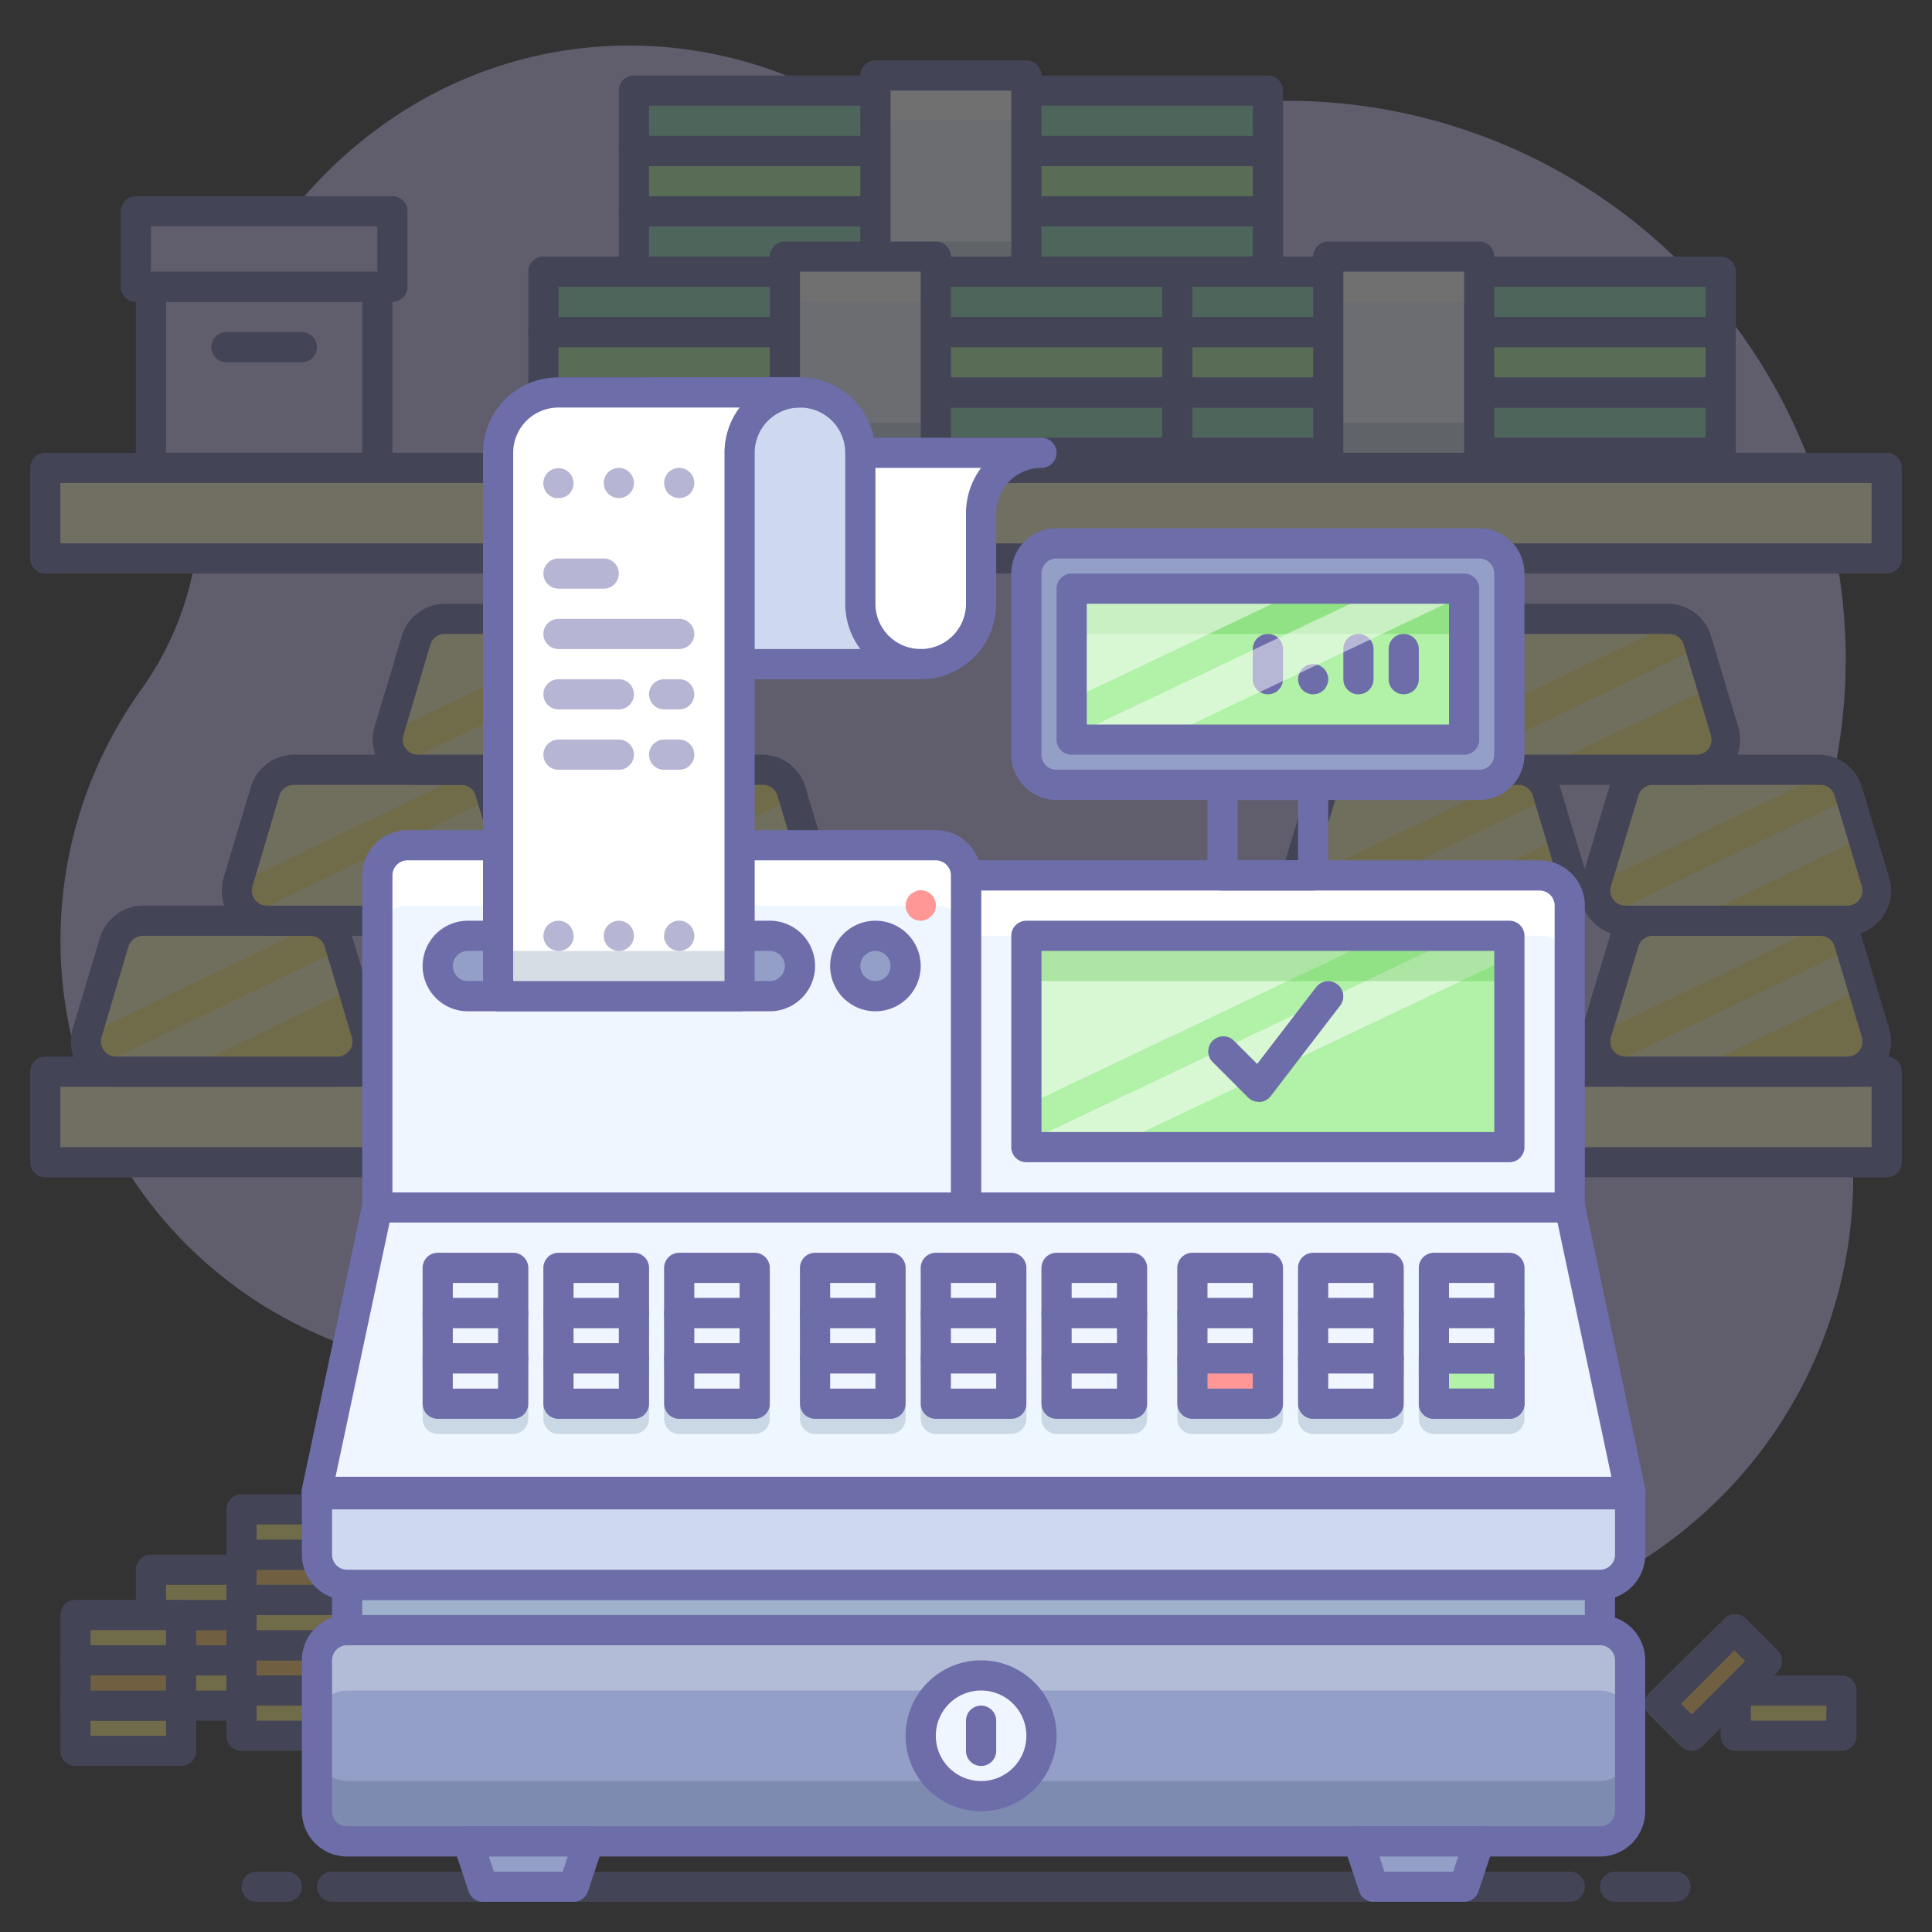 <?xml version="1.0" ?><svg data-name="003" id="_003" viewBox="0 0 128 128" xmlns="http://www.w3.org/2000/svg"><rect x="0" y="0" width="128" height="128" fill="#333333" stroke="none"/><defs><style>.cls-1{opacity:0.3;}.cls-2{fill:#c9c1f5;}.cls-3{fill:#6d6daa;}.cls-4{fill:#fffad1;}.cls-5{fill:#89dbba;}.cls-6{fill:#b1f1a8;}.cls-7{fill:#eef6ff;}.cls-8{fill:#fff;}.cls-9{fill:#7690a8;}.cls-10{fill:#fff27d;}.cls-11{opacity:0.5;}.cls-12{fill:#ffc661;}.cls-13{fill:#939fc6;}.cls-14{fill:#4c5a7f;}.cls-15{fill:#9eb2cc;}.cls-16{fill:#ced8ee;}.cls-17{fill:#ff9797;}.cls-18{fill:#48bc33;}</style></defs><title/><g class="cls-1"><path class="cls-2" d="M112.3,100.77a30,30,0,0,0,8.59-33.26,19.69,19.69,0,0,1-.31-12.74A37,37,0,0,0,73.22,8.7,21,21,0,0,1,55.84,6.82c-13.79-8-33.73-3.81-42,16.68a16.6,16.6,0,0,0-.75,8A20.58,20.58,0,0,1,9.29,45.78,28.49,28.49,0,0,0,21.41,88.55,20.06,20.06,0,0,1,32.79,101,29,29,0,0,0,80.62,113.4,20.08,20.08,0,0,1,93.9,108,29.83,29.83,0,0,0,112.3,100.77Z"/><rect class="cls-2" height="12" width="15" x="9.99" y="19"/><path class="cls-3" d="M25,32H10a1,1,0,0,1-1-1V19a1,1,0,0,1,1-1H25a1,1,0,0,1,1,1V31A1,1,0,0,1,25,32ZM11,30H24V20H11Z"/><rect class="cls-2" height="5" width="17" x="8.99" y="14"/><path class="cls-3" d="M26,20H9a1,1,0,0,1-1-1V14a1,1,0,0,1,1-1H26a1,1,0,0,1,1,1v5A1,1,0,0,1,26,20ZM10,18H25V15H10Z"/><rect class="cls-4" height="6" width="122.01" x="2.99" y="31"/><path class="cls-3" d="M125,38H3a1,1,0,0,1-1-1V31a1,1,0,0,1,1-1H125a1,1,0,0,1,1,1v6A1,1,0,0,1,125,38ZM4,36H124V32H4Z"/><rect class="cls-4" height="6" width="122.01" x="2.99" y="71"/><path class="cls-3" d="M125,78H3a1,1,0,0,1-1-1V71a1,1,0,0,1,1-1H125a1,1,0,0,1,1,1v6A1,1,0,0,1,125,78ZM4,76H124V72H4Z"/><path class="cls-3" d="M20,24H15a1,1,0,0,1,0-2h5a1,1,0,0,1,0,2Z"/><rect class="cls-5" height="3.99" width="41.99" x="41.99" y="14"/><path class="cls-3" d="M84,19H42a1,1,0,0,1-1-1V14a1,1,0,0,1,1-1H84a1,1,0,0,1,1,1v4A1,1,0,0,1,84,19ZM43,17H83V15H43Z"/><rect class="cls-6" height="3.99" width="41.99" x="41.99" y="10"/><path class="cls-3" d="M84,15H42a1,1,0,0,1-1-1V10a1,1,0,0,1,1-1H84a1,1,0,0,1,1,1v4A1,1,0,0,1,84,15ZM43,13H83V11H43Z"/><rect class="cls-5" height="3.99" width="41.99" x="41.99" y="6"/><path class="cls-3" d="M84,11H42a1,1,0,0,1-1-1V6a1,1,0,0,1,1-1H84a1,1,0,0,1,1,1v4A1,1,0,0,1,84,11ZM43,9H83V7H43Z"/><rect class="cls-7" height="14" width="9.99" x="57.99" y="4.5"/><rect class="cls-8" height="3" width="9.99" x="57.99" y="5"/><g class="cls-1"><rect class="cls-9" height="3" width="9.99" x="57.99" y="16"/></g><path class="cls-3" d="M68,20H58a1,1,0,0,1-1-1V5a1,1,0,0,1,1-1H68a1,1,0,0,1,1,1V19A1,1,0,0,1,68,20Zm-9-2h8V6H59Z"/><rect class="cls-5" height="3.99" width="41.99" x="71.99" y="26.01"/><path class="cls-3" d="M114,31H72a1,1,0,0,1-1-1V26a1,1,0,0,1,1-1h42a1,1,0,0,1,1,1v4A1,1,0,0,1,114,31ZM73,29h40V27H73Z"/><rect class="cls-6" height="3.99" width="41.99" x="71.99" y="22"/><path class="cls-3" d="M114,27H72a1,1,0,0,1-1-1V22a1,1,0,0,1,1-1h42a1,1,0,0,1,1,1v4A1,1,0,0,1,114,27ZM73,25h40V23H73Z"/><rect class="cls-5" height="3.99" width="41.99" x="71.99" y="18"/><path class="cls-3" d="M114,23H72a1,1,0,0,1-1-1V18a1,1,0,0,1,1-1h42a1,1,0,0,1,1,1v4A1,1,0,0,1,114,23ZM73,21h40V19H73Z"/><rect class="cls-7" height="14" width="10" x="87.99" y="16.51"/><rect class="cls-8" height="3" width="10" x="87.99" y="17"/><g class="cls-1"><rect class="cls-9" height="3" width="10" x="87.99" y="28.01"/></g><path class="cls-3" d="M98,32H88a1,1,0,0,1-1-1V17a1,1,0,0,1,1-1H98a1,1,0,0,1,1,1V31A1,1,0,0,1,98,32Zm-9-2h8V18H89Z"/><rect class="cls-5" height="3.99" width="41.99" x="35.99" y="26.01"/><path class="cls-3" d="M78,31H36a1,1,0,0,1-1-1V26a1,1,0,0,1,1-1H78a1,1,0,0,1,1,1v4A1,1,0,0,1,78,31ZM37,29H77V27H37Z"/><rect class="cls-6" height="3.99" width="41.99" x="35.99" y="22"/><path class="cls-3" d="M78,27H36a1,1,0,0,1-1-1V22a1,1,0,0,1,1-1H78a1,1,0,0,1,1,1v4A1,1,0,0,1,78,27ZM37,25H77V23H37Z"/><rect class="cls-5" height="3.99" width="41.99" x="35.99" y="18"/><path class="cls-3" d="M78,23H36a1,1,0,0,1-1-1V18a1,1,0,0,1,1-1H78a1,1,0,0,1,1,1v4A1,1,0,0,1,78,23ZM37,21H77V19H37Z"/><rect class="cls-7" height="14" width="10" x="51.98" y="16.51"/><rect class="cls-8" height="3" width="10" x="51.98" y="17"/><g class="cls-1"><rect class="cls-9" height="3" width="10" x="51.98" y="28.01"/></g><path class="cls-3" d="M62,32H52a1,1,0,0,1-1-1V17a1,1,0,0,1,1-1H62a1,1,0,0,1,1,1V31A1,1,0,0,1,62,32Zm-9-2h8V18H53Z"/><path class="cls-10" d="M5.77,68.43l1.8-6A2,2,0,0,1,9.49,61h11a2,2,0,0,1,1.92,1.43l1.8,6A2,2,0,0,1,22.31,71H7.69A2,2,0,0,1,5.77,68.43Z"/><g class="cls-11"><path class="cls-8" d="M5.77,68.43s0,.06,0,.1l15.41-7.41a2,2,0,0,0-.66-.12h-11a2,2,0,0,0-1.92,1.43Z"/></g><g class="cls-11"><path class="cls-8" d="M22.78,63.62l-.22-.72L6.52,70.61A2,2,0,0,0,7.69,71h4.25l11.41-5.48Z"/></g><path class="cls-3" d="M22.31,72H7.69a3,3,0,0,1-2.87-3.86h0l1.8-6A3,3,0,0,1,9.49,60h11a3,3,0,0,1,2.87,2.14l1.8,6A3,3,0,0,1,22.31,72ZM6.73,68.71a1,1,0,0,0,1,1.29H22.31a1,1,0,0,0,1-1.29l-1.8-6a1,1,0,0,0-1-.71h-11a1,1,0,0,0-1,.71Z"/><path class="cls-10" d="M25.77,68.43l1.8-6A2,2,0,0,1,29.49,61h11a2,2,0,0,1,1.92,1.43l1.8,6A2,2,0,0,1,42.31,71H27.69A2,2,0,0,1,25.77,68.43Z"/><g class="cls-11"><path class="cls-8" d="M25.77,68.43s0,.06,0,.1l15.41-7.41a2,2,0,0,0-.66-.12h-11a2,2,0,0,0-1.92,1.43Z"/></g><g class="cls-11"><path class="cls-8" d="M42.78,63.62l-.22-.72L26.52,70.61a2,2,0,0,0,1.17.39h4.25l11.41-5.48Z"/></g><path class="cls-3" d="M42.31,72H27.69a3,3,0,0,1-2.87-3.86h0l1.8-6A3,3,0,0,1,29.49,60h11a3,3,0,0,1,2.87,2.14l1.8,6A3,3,0,0,1,42.31,72ZM26.73,68.71a1,1,0,0,0,1,1.29H42.31a1,1,0,0,0,1-1.29l-1.8-6a1,1,0,0,0-1-.71h-11a1,1,0,0,0-1,.71Z"/><path class="cls-10" d="M45.77,68.43l1.8-6A2,2,0,0,1,49.49,61h11a2,2,0,0,1,1.92,1.43l1.8,6A2,2,0,0,1,62.31,71H47.69A2,2,0,0,1,45.77,68.43Z"/><g class="cls-11"><path class="cls-8" d="M45.77,68.43s0,.06,0,.1l15.41-7.41a2,2,0,0,0-.66-.12h-11a2,2,0,0,0-1.92,1.43Z"/></g><g class="cls-11"><path class="cls-8" d="M62.78,63.62l-.22-.72L46.52,70.61a2,2,0,0,0,1.17.39h4.25l11.41-5.48Z"/></g><path class="cls-3" d="M62.31,72H47.69a3,3,0,0,1-2.87-3.86h0l1.8-6A3,3,0,0,1,49.49,60h11a3,3,0,0,1,2.87,2.14l1.8,6A3,3,0,0,1,62.31,72ZM46.73,68.71a1,1,0,0,0,1,1.29H62.31a1,1,0,0,0,1-1.29l-1.8-6a1,1,0,0,0-1-.71h-11a1,1,0,0,0-1,.71Z"/><path class="cls-10" d="M35.77,58.43l1.8-6A2,2,0,0,1,39.49,51h11a2,2,0,0,1,1.92,1.43l1.8,6A2,2,0,0,1,52.31,61H37.69A2,2,0,0,1,35.77,58.43Z"/><g class="cls-11"><path class="cls-8" d="M35.77,58.43s0,.06,0,.1l15.41-7.41a2,2,0,0,0-.66-.12h-11a2,2,0,0,0-1.92,1.43Z"/></g><g class="cls-11"><path class="cls-8" d="M52.78,53.62l-.22-.72L36.52,60.61a2,2,0,0,0,1.17.39h4.25l11.41-5.48Z"/></g><path class="cls-3" d="M52.31,62H37.69a3,3,0,0,1-2.87-3.86h0l1.8-6A3,3,0,0,1,39.49,50h11a3,3,0,0,1,2.87,2.14l1.8,6A3,3,0,0,1,52.31,62ZM36.73,58.71a1,1,0,0,0,1,1.29H52.31a1,1,0,0,0,1-1.29l-1.8-6a1,1,0,0,0-1-.71h-11a1,1,0,0,0-1,.71Z"/><path class="cls-10" d="M15.77,58.43l1.8-6A2,2,0,0,1,19.49,51h11a2,2,0,0,1,1.92,1.43l1.8,6A2,2,0,0,1,32.31,61H17.69A2,2,0,0,1,15.77,58.43Z"/><g class="cls-11"><path class="cls-8" d="M15.77,58.43s0,.06,0,.1l15.41-7.41a2,2,0,0,0-.66-.12h-11a2,2,0,0,0-1.92,1.43Z"/></g><g class="cls-11"><path class="cls-8" d="M32.78,53.62l-.22-.72L16.52,60.61a2,2,0,0,0,1.17.39h4.25l11.41-5.48Z"/></g><path class="cls-3" d="M32.31,62H17.69a3,3,0,0,1-2.87-3.86h0l1.8-6A3,3,0,0,1,19.49,50h11a3,3,0,0,1,2.87,2.14l1.8,6A3,3,0,0,1,32.31,62ZM16.73,58.71a1,1,0,0,0,1,1.29H32.31a1,1,0,0,0,1-1.29l-1.8-6a1,1,0,0,0-1-.71h-11a1,1,0,0,0-1,.71Z"/><path class="cls-10" d="M25.77,48.43l1.8-6A2,2,0,0,1,29.49,41h11a2,2,0,0,1,1.92,1.43l1.8,6A2,2,0,0,1,42.31,51H27.69A2,2,0,0,1,25.77,48.43Z"/><g class="cls-11"><path class="cls-8" d="M25.77,48.43s0,.06,0,.1l15.41-7.41a2,2,0,0,0-.66-.12h-11a2,2,0,0,0-1.92,1.43Z"/></g><g class="cls-11"><path class="cls-8" d="M42.78,43.62l-.22-.72L26.52,50.61a2,2,0,0,0,1.17.39h4.25l11.41-5.48Z"/></g><path class="cls-3" d="M42.31,52H27.69a3,3,0,0,1-2.87-3.86h0l1.8-6A3,3,0,0,1,29.49,40h11a3,3,0,0,1,2.87,2.14l1.8,6A3,3,0,0,1,42.31,52ZM26.73,48.71a1,1,0,0,0,1,1.29H42.31a1,1,0,0,0,1-1.29l-1.8-6a1,1,0,0,0-1-.71h-11a1,1,0,0,0-1,.71Z"/><path class="cls-10" d="M85.77,68.43l1.8-6A2,2,0,0,1,89.49,61h11a2,2,0,0,1,1.92,1.43l1.8,6A2,2,0,0,1,102.31,71H87.69A2,2,0,0,1,85.77,68.43Z"/><g class="cls-11"><path class="cls-8" d="M85.77,68.43s0,.06,0,.1l15.41-7.41a2,2,0,0,0-.66-.12h-11a2,2,0,0,0-1.92,1.43Z"/></g><g class="cls-11"><path class="cls-8" d="M102.78,63.62l-.22-.72L86.52,70.61a2,2,0,0,0,1.17.39h4.25l11.41-5.48Z"/></g><path class="cls-3" d="M102.31,72H87.69a3,3,0,0,1-2.87-3.86h0l1.8-6A3,3,0,0,1,89.49,60h11a3,3,0,0,1,2.87,2.14l1.8,6A3,3,0,0,1,102.31,72ZM86.73,68.71a1,1,0,0,0,1,1.29h14.62a1,1,0,0,0,1-1.29l-1.8-6a1,1,0,0,0-1-.71h-11a1,1,0,0,0-1,.71Z"/><path class="cls-10" d="M105.77,68.43l1.8-6A2,2,0,0,1,109.49,61h11a2,2,0,0,1,1.92,1.43l1.8,6A2,2,0,0,1,122.31,71H107.69A2,2,0,0,1,105.77,68.43Z"/><g class="cls-11"><path class="cls-8" d="M105.77,68.43s0,.06,0,.1l15.41-7.41a2,2,0,0,0-.66-.12h-11a2,2,0,0,0-1.92,1.43Z"/></g><g class="cls-11"><path class="cls-8" d="M122.78,63.62l-.22-.72-16.05,7.71a2,2,0,0,0,1.17.39h4.25l11.41-5.48Z"/></g><path class="cls-3" d="M122.31,72H107.69a3,3,0,0,1-2.87-3.86h0l1.8-6A3,3,0,0,1,109.49,60h11a3,3,0,0,1,2.87,2.14l1.8,6A3,3,0,0,1,122.31,72Zm-15.58-3.29a1,1,0,0,0,1,1.29h14.62a1,1,0,0,0,1-1.29l-1.8-6a1,1,0,0,0-1-.71h-11a1,1,0,0,0-1,.71Z"/><path class="cls-10" d="M105.77,58.43l1.8-6A2,2,0,0,1,109.49,51h11a2,2,0,0,1,1.92,1.43l1.8,6A2,2,0,0,1,122.31,61H107.69A2,2,0,0,1,105.77,58.43Z"/><g class="cls-11"><path class="cls-8" d="M105.77,58.43s0,.06,0,.1l15.41-7.41a2,2,0,0,0-.66-.12h-11a2,2,0,0,0-1.92,1.43Z"/></g><g class="cls-11"><path class="cls-8" d="M122.78,53.62l-.22-.72-16.05,7.71a2,2,0,0,0,1.17.39h4.25l11.41-5.48Z"/></g><path class="cls-3" d="M122.31,62H107.69a3,3,0,0,1-2.87-3.86h0l1.8-6A3,3,0,0,1,109.49,50h11a3,3,0,0,1,2.87,2.14l1.8,6A3,3,0,0,1,122.31,62Zm-15.58-3.29a1,1,0,0,0,1,1.29h14.62a1,1,0,0,0,1-1.29l-1.8-6a1,1,0,0,0-1-.71h-11a1,1,0,0,0-1,.71Z"/><path class="cls-10" d="M85.77,58.43l1.8-6A2,2,0,0,1,89.49,51h11a2,2,0,0,1,1.92,1.43l1.8,6A2,2,0,0,1,102.31,61H87.69A2,2,0,0,1,85.77,58.43Z"/><g class="cls-11"><path class="cls-8" d="M85.77,58.43s0,.06,0,.1l15.41-7.41a2,2,0,0,0-.66-.12h-11a2,2,0,0,0-1.92,1.43Z"/></g><g class="cls-11"><path class="cls-8" d="M102.78,53.62l-.22-.72L86.52,60.61a2,2,0,0,0,1.17.39h4.25l11.41-5.48Z"/></g><path class="cls-3" d="M102.31,62H87.69a3,3,0,0,1-2.87-3.86h0l1.8-6A3,3,0,0,1,89.49,50h11a3,3,0,0,1,2.87,2.14l1.8,6A3,3,0,0,1,102.31,62ZM86.73,58.71a1,1,0,0,0,1,1.29h14.62a1,1,0,0,0,1-1.29l-1.8-6a1,1,0,0,0-1-.71h-11a1,1,0,0,0-1,.71Z"/><path class="cls-10" d="M95.77,48.43l1.8-6A2,2,0,0,1,99.49,41h11a2,2,0,0,1,1.92,1.43l1.8,6A2,2,0,0,1,112.31,51H97.69A2,2,0,0,1,95.77,48.43Z"/><g class="cls-11"><path class="cls-8" d="M95.77,48.43s0,.06,0,.1l15.41-7.41a2,2,0,0,0-.66-.12h-11a2,2,0,0,0-1.92,1.43Z"/></g><g class="cls-11"><path class="cls-8" d="M112.78,43.62l-.22-.72L96.52,50.61a2,2,0,0,0,1.17.39h4.25l11.41-5.48Z"/></g><path class="cls-3" d="M112.31,52H97.69a3,3,0,0,1-2.87-3.86h0l1.8-6A3,3,0,0,1,99.49,40h11a3,3,0,0,1,2.87,2.14l1.8,6A3,3,0,0,1,112.31,52ZM96.73,48.71a1,1,0,0,0,1,1.29h14.62a1,1,0,0,0,1-1.29l-1.8-6a1,1,0,0,0-1-.71h-11a1,1,0,0,0-1,.71Z"/><path class="cls-3" d="M104,126H22a1,1,0,1,1,0-2h82a1,1,0,0,1,0,2Z"/><path class="cls-3" d="M111,126h-4a1,1,0,0,1,0-2h4a1,1,0,0,1,0,2Z"/><path class="cls-3" d="M19,126H17a1,1,0,0,1,0-2h2a1,1,0,0,1,0,2Z"/><rect class="cls-10" height="3" width="7" x="10" y="110"/><path class="cls-3" d="M17,114H10a1,1,0,0,1-1-1v-3a1,1,0,0,1,1-1h7a1,1,0,0,1,1,1v3A1,1,0,0,1,17,114Zm-6-2h5v-1H11Z"/><rect class="cls-12" height="3" width="7" x="10" y="107"/><path class="cls-3" d="M17,111H10a1,1,0,0,1-1-1v-3a1,1,0,0,1,1-1h7a1,1,0,0,1,1,1v3A1,1,0,0,1,17,111Zm-6-2h5v-1H11Z"/><rect class="cls-10" height="3" width="7" x="10" y="104"/><path class="cls-3" d="M17,108H10a1,1,0,0,1-1-1v-3a1,1,0,0,1,1-1h7a1,1,0,0,1,1,1v3A1,1,0,0,1,17,108Zm-6-2h5v-1H11Z"/><rect class="cls-10" height="3" width="7" x="16" y="112"/><path class="cls-3" d="M23,116H16a1,1,0,0,1-1-1v-3a1,1,0,0,1,1-1h7a1,1,0,0,1,1,1v3A1,1,0,0,1,23,116Zm-6-2h5v-1H17Z"/><rect class="cls-12" height="3" width="7" x="16" y="109"/><path class="cls-3" d="M23,113H16a1,1,0,0,1-1-1v-3a1,1,0,0,1,1-1h7a1,1,0,0,1,1,1v3A1,1,0,0,1,23,113Zm-6-2h5v-1H17Z"/><rect class="cls-10" height="3" width="7" x="16" y="106"/><path class="cls-3" d="M23,110H16a1,1,0,0,1-1-1v-3a1,1,0,0,1,1-1h7a1,1,0,0,1,1,1v3A1,1,0,0,1,23,110Zm-6-2h5v-1H17Z"/><rect class="cls-12" height="3" width="7" x="16" y="103"/><path class="cls-3" d="M23,107H16a1,1,0,0,1-1-1v-3a1,1,0,0,1,1-1h7a1,1,0,0,1,1,1v3A1,1,0,0,1,23,107Zm-6-2h5v-1H17Z"/><rect class="cls-10" height="3" width="7" x="16" y="100"/><path class="cls-3" d="M23,104H16a1,1,0,0,1-1-1v-3a1,1,0,0,1,1-1h7a1,1,0,0,1,1,1v3A1,1,0,0,1,23,104Zm-6-2h5v-1H17Z"/><rect class="cls-10" height="3" width="7" x="5" y="113"/><path class="cls-3" d="M12,117H5a1,1,0,0,1-1-1v-3a1,1,0,0,1,1-1h7a1,1,0,0,1,1,1v3A1,1,0,0,1,12,117Zm-6-2h5v-1H6Z"/><rect class="cls-12" height="3" width="7" x="5" y="110"/><path class="cls-3" d="M12,114H5a1,1,0,0,1-1-1v-3a1,1,0,0,1,1-1h7a1,1,0,0,1,1,1v3A1,1,0,0,1,12,114Zm-6-2h5v-1H6Z"/><rect class="cls-10" height="3" width="7" x="5" y="107"/><path class="cls-3" d="M12,111H5a1,1,0,0,1-1-1v-3a1,1,0,0,1,1-1h7a1,1,0,0,1,1,1v3A1,1,0,0,1,12,111Zm-6-2h5v-1H6Z"/><rect class="cls-10" height="3" width="7" x="115" y="112"/><path class="cls-3" d="M122,116h-7a1,1,0,0,1-1-1v-3a1,1,0,0,1,1-1h7a1,1,0,0,1,1,1v3A1,1,0,0,1,122,116Zm-6-2h5v-1h-5Z"/><rect class="cls-12" height="3" transform="translate(-45.6 112.91) rotate(-45)" width="7" x="110" y="110"/><path class="cls-3" d="M112.08,116a1,1,0,0,1-.71-.29l-2.12-2.12a1,1,0,0,1,0-1.41l5-4.95a1,1,0,0,1,1.41,0l2.12,2.12a1,1,0,0,1,0,1.41l-5,4.95A1,1,0,0,1,112.08,116Zm-.71-3.12.71.71,3.54-3.54-.71-.71Z"/></g><rect class="cls-13" height="14" rx="2" ry="2" width="87" x="21" y="108"/><g class="cls-1"><path class="cls-8" d="M106,108H23a2,2,0,0,0-2,2v4a2,2,0,0,1,2-2h83a2,2,0,0,1,2,2v-4A2,2,0,0,0,106,108Z"/></g><g class="cls-1"><path class="cls-14" d="M23,122h83a2,2,0,0,0,2-2v-4a2,2,0,0,1-2,2H23a2,2,0,0,1-2-2v4A2,2,0,0,0,23,122Z"/></g><path class="cls-3" d="M106,123H23a3,3,0,0,1-3-3V110a3,3,0,0,1,3-3h83a3,3,0,0,1,3,3v10A3,3,0,0,1,106,123ZM23,109a1,1,0,0,0-1,1v10a1,1,0,0,0,1,1h83a1,1,0,0,0,1-1V110a1,1,0,0,0-1-1Z"/><rect class="cls-15" height="3" width="83" x="23" y="105"/><path class="cls-3" d="M106,109H23a1,1,0,0,1-1-1v-3a1,1,0,0,1,1-1h83a1,1,0,0,1,1,1v3A1,1,0,0,1,106,109Zm-82-2h81v-1H24Z"/><polygon class="cls-13" points="38 125 32 125 31 122 39 122 38 125"/><path class="cls-3" d="M38,126H32a1,1,0,0,1-.95-.68l-1-3A1,1,0,0,1,31,121h8a1,1,0,0,1,.95,1.32l-1,3A1,1,0,0,1,38,126Zm-5.28-2h4.56l.33-1H32.39Z"/><polygon class="cls-13" points="97 125 91 125 90 122 98 122 97 125"/><path class="cls-3" d="M97,126H91a1,1,0,0,1-.95-.68l-1-3A1,1,0,0,1,90,121h8a1,1,0,0,1,.95,1.32l-1,3A1,1,0,0,1,97,126Zm-5.28-2h4.56l.33-1H91.39Z"/><path class="cls-16" d="M106,105H23a2,2,0,0,1-2-2V99h87v4A2,2,0,0,1,106,105Z"/><path class="cls-3" d="M106,106H23a3,3,0,0,1-3-3V99a1,1,0,0,1,1-1h87a1,1,0,0,1,1,1v4A3,3,0,0,1,106,106Zm-84-6v3a1,1,0,0,0,1,1h83a1,1,0,0,0,1-1v-3Z"/><path class="cls-7" d="M104,80H64V58h38a2,2,0,0,1,2,2Z"/><path class="cls-8" d="M102,58H64v4h38a2,2,0,0,1,2,2V60A2,2,0,0,0,102,58Z"/><path class="cls-3" d="M104,81H64a1,1,0,0,1-1-1V58a1,1,0,0,1,1-1h38a3,3,0,0,1,3,3V80A1,1,0,0,1,104,81ZM65,79h38V60a1,1,0,0,0-1-1H65Z"/><path class="cls-7" d="M64,80H25V58a2,2,0,0,1,2-2H62a2,2,0,0,1,2,2Z"/><path class="cls-8" d="M62,56H27a2,2,0,0,0-2,2v4a2,2,0,0,1,2-2H62a2,2,0,0,1,2,2V58A2,2,0,0,0,62,56Z"/><path class="cls-3" d="M64,81H25a1,1,0,0,1-1-1V58a3,3,0,0,1,3-3H62a3,3,0,0,1,3,3V80A1,1,0,0,1,64,81ZM26,79H63V58a1,1,0,0,0-1-1H27a1,1,0,0,0-1,1Z"/><polygon class="cls-7" points="108 98.84 21 98.84 25 80 104 80 108 98.84"/><path class="cls-3" d="M108,99.84H21a1,1,0,0,1-1-1.21l4-18.84A1,1,0,0,1,25,79h79a1,1,0,0,1,1,.79l4,18.84a1,1,0,0,1-1,1.21Zm-85.77-2h84.53L103.19,81H25.81Z"/><g class="cls-1"><path class="cls-9" d="M59,84H54c-.55,0-1-.55-1,0v4a1,1,0,0,0,1,1h5a1,1,0,0,0,1-1V84C60,83.45,59.55,84,59,84Z"/></g><rect class="cls-7" height="3" width="5" x="54" y="84"/><path class="cls-3" d="M59,88H54a1,1,0,0,1-1-1V84a1,1,0,0,1,1-1h5a1,1,0,0,1,1,1v3A1,1,0,0,1,59,88Zm-4-2h3V85H55Z"/><g class="cls-1"><path class="cls-9" d="M67,84H62c-.55,0-1-.55-1,0v4a1,1,0,0,0,1,1h5a1,1,0,0,0,1-1V84C68,83.45,67.55,84,67,84Z"/></g><rect class="cls-7" height="3" width="5" x="62" y="84"/><path class="cls-3" d="M67,88H62a1,1,0,0,1-1-1V84a1,1,0,0,1,1-1h5a1,1,0,0,1,1,1v3A1,1,0,0,1,67,88Zm-4-2h3V85H63Z"/><g class="cls-1"><path class="cls-9" d="M75,84H70c-.55,0-1-.55-1,0v4a1,1,0,0,0,1,1h5a1,1,0,0,0,1-1V84C76,83.45,75.55,84,75,84Z"/></g><rect class="cls-7" height="3" width="5" x="70" y="84"/><path class="cls-3" d="M75,88H70a1,1,0,0,1-1-1V84a1,1,0,0,1,1-1h5a1,1,0,0,1,1,1v3A1,1,0,0,1,75,88Zm-4-2h3V85H71Z"/><g class="cls-1"><path class="cls-9" d="M84,84H79c-.55,0-1-.55-1,0v4a1,1,0,0,0,1,1h5a1,1,0,0,0,1-1V84C85,83.45,84.55,84,84,84Z"/></g><rect class="cls-7" height="3" width="5" x="79" y="84"/><path class="cls-3" d="M84,88H79a1,1,0,0,1-1-1V84a1,1,0,0,1,1-1h5a1,1,0,0,1,1,1v3A1,1,0,0,1,84,88Zm-4-2h3V85H80Z"/><g class="cls-1"><path class="cls-9" d="M92,84H87c-.55,0-1-.55-1,0v4a1,1,0,0,0,1,1h5a1,1,0,0,0,1-1V84C93,83.45,92.55,84,92,84Z"/></g><rect class="cls-7" height="3" width="5" x="87" y="84"/><path class="cls-3" d="M92,88H87a1,1,0,0,1-1-1V84a1,1,0,0,1,1-1h5a1,1,0,0,1,1,1v3A1,1,0,0,1,92,88Zm-4-2h3V85H88Z"/><g class="cls-1"><path class="cls-9" d="M100,84H95c-.55,0-1-.55-1,0v4a1,1,0,0,0,1,1h5a1,1,0,0,0,1-1V84C101,83.45,100.55,84,100,84Z"/></g><rect class="cls-7" height="3" width="5" x="95" y="84"/><path class="cls-3" d="M100,88H95a1,1,0,0,1-1-1V84a1,1,0,0,1,1-1h5a1,1,0,0,1,1,1v3A1,1,0,0,1,100,88Zm-4-2h3V85H96Z"/><g class="cls-1"><path class="cls-9" d="M59,87H54c-.55,0-1-.55-1,0v4a1,1,0,0,0,1,1h5a1,1,0,0,0,1-1V87C60,86.45,59.55,87,59,87Z"/></g><rect class="cls-7" height="3" width="5" x="54" y="87"/><path class="cls-3" d="M59,91H54a1,1,0,0,1-1-1V87a1,1,0,0,1,1-1h5a1,1,0,0,1,1,1v3A1,1,0,0,1,59,91Zm-4-2h3V88H55Z"/><g class="cls-1"><path class="cls-9" d="M67,87H62c-.55,0-1-.55-1,0v4a1,1,0,0,0,1,1h5a1,1,0,0,0,1-1V87C68,86.45,67.55,87,67,87Z"/></g><rect class="cls-7" height="3" width="5" x="62" y="87"/><path class="cls-3" d="M67,91H62a1,1,0,0,1-1-1V87a1,1,0,0,1,1-1h5a1,1,0,0,1,1,1v3A1,1,0,0,1,67,91Zm-4-2h3V88H63Z"/><g class="cls-1"><path class="cls-9" d="M75,87H70c-.55,0-1-.55-1,0v4a1,1,0,0,0,1,1h5a1,1,0,0,0,1-1V87C76,86.45,75.55,87,75,87Z"/></g><rect class="cls-7" height="3" width="5" x="70" y="87"/><path class="cls-3" d="M75,91H70a1,1,0,0,1-1-1V87a1,1,0,0,1,1-1h5a1,1,0,0,1,1,1v3A1,1,0,0,1,75,91Zm-4-2h3V88H71Z"/><g class="cls-1"><path class="cls-9" d="M84,87H79c-.55,0-1-.55-1,0v4a1,1,0,0,0,1,1h5a1,1,0,0,0,1-1V87C85,86.45,84.55,87,84,87Z"/></g><rect class="cls-7" height="3" width="5" x="79" y="87"/><path class="cls-3" d="M84,91H79a1,1,0,0,1-1-1V87a1,1,0,0,1,1-1h5a1,1,0,0,1,1,1v3A1,1,0,0,1,84,91Zm-4-2h3V88H80Z"/><g class="cls-1"><path class="cls-9" d="M92,87H87c-.55,0-1-.55-1,0v4a1,1,0,0,0,1,1h5a1,1,0,0,0,1-1V87C93,86.45,92.55,87,92,87Z"/></g><rect class="cls-7" height="3" width="5" x="87" y="87"/><path class="cls-3" d="M92,91H87a1,1,0,0,1-1-1V87a1,1,0,0,1,1-1h5a1,1,0,0,1,1,1v3A1,1,0,0,1,92,91Zm-4-2h3V88H88Z"/><g class="cls-1"><path class="cls-9" d="M100,87H95c-.55,0-1-.55-1,0v4a1,1,0,0,0,1,1h5a1,1,0,0,0,1-1V87C101,86.45,100.55,87,100,87Z"/></g><rect class="cls-7" height="3" width="5" x="95" y="87"/><path class="cls-3" d="M100,91H95a1,1,0,0,1-1-1V87a1,1,0,0,1,1-1h5a1,1,0,0,1,1,1v3A1,1,0,0,1,100,91Zm-4-2h3V88H96Z"/><g class="cls-1"><path class="cls-9" d="M59,90H54c-.55,0-1-.55-1,0v4a1,1,0,0,0,1,1h5a1,1,0,0,0,1-1V90C60,89.45,59.55,90,59,90Z"/></g><rect class="cls-7" height="3" width="5" x="54" y="90"/><path class="cls-3" d="M59,94H54a1,1,0,0,1-1-1V90a1,1,0,0,1,1-1h5a1,1,0,0,1,1,1v3A1,1,0,0,1,59,94Zm-4-2h3V91H55Z"/><g class="cls-1"><path class="cls-9" d="M67,90H62c-.55,0-1-.55-1,0v4a1,1,0,0,0,1,1h5a1,1,0,0,0,1-1V90C68,89.45,67.55,90,67,90Z"/></g><rect class="cls-7" height="3" width="5" x="62" y="90"/><path class="cls-3" d="M67,94H62a1,1,0,0,1-1-1V90a1,1,0,0,1,1-1h5a1,1,0,0,1,1,1v3A1,1,0,0,1,67,94Zm-4-2h3V91H63Z"/><g class="cls-1"><path class="cls-9" d="M75,90H70c-.55,0-1-.55-1,0v4a1,1,0,0,0,1,1h5a1,1,0,0,0,1-1V90C76,89.45,75.55,90,75,90Z"/></g><rect class="cls-7" height="3" width="5" x="70" y="90"/><path class="cls-3" d="M75,94H70a1,1,0,0,1-1-1V90a1,1,0,0,1,1-1h5a1,1,0,0,1,1,1v3A1,1,0,0,1,75,94Zm-4-2h3V91H71Z"/><g class="cls-1"><path class="cls-9" d="M34,84H29c-.55,0-1-.55-1,0v4a1,1,0,0,0,1,1h5a1,1,0,0,0,1-1V84C35,83.45,34.55,84,34,84Z"/></g><rect class="cls-7" height="3" width="5" x="29" y="84"/><path class="cls-3" d="M34,88H29a1,1,0,0,1-1-1V84a1,1,0,0,1,1-1h5a1,1,0,0,1,1,1v3A1,1,0,0,1,34,88Zm-4-2h3V85H30Z"/><g class="cls-1"><path class="cls-9" d="M42,84H37c-.55,0-1-.55-1,0v4a1,1,0,0,0,1,1h5a1,1,0,0,0,1-1V84C43,83.45,42.55,84,42,84Z"/></g><rect class="cls-7" height="3" width="5" x="37" y="84"/><path class="cls-3" d="M42,88H37a1,1,0,0,1-1-1V84a1,1,0,0,1,1-1h5a1,1,0,0,1,1,1v3A1,1,0,0,1,42,88Zm-4-2h3V85H38Z"/><g class="cls-1"><path class="cls-9" d="M50,84H45c-.55,0-1-.55-1,0v4a1,1,0,0,0,1,1h5a1,1,0,0,0,1-1V84C51,83.45,50.55,84,50,84Z"/></g><rect class="cls-7" height="3" width="5" x="45" y="84"/><path class="cls-3" d="M50,88H45a1,1,0,0,1-1-1V84a1,1,0,0,1,1-1h5a1,1,0,0,1,1,1v3A1,1,0,0,1,50,88Zm-4-2h3V85H46Z"/><g class="cls-1"><path class="cls-9" d="M34,87H29c-.55,0-1-.55-1,0v4a1,1,0,0,0,1,1h5a1,1,0,0,0,1-1V87C35,86.45,34.55,87,34,87Z"/></g><rect class="cls-7" height="3" width="5" x="29" y="87"/><path class="cls-3" d="M34,91H29a1,1,0,0,1-1-1V87a1,1,0,0,1,1-1h5a1,1,0,0,1,1,1v3A1,1,0,0,1,34,91Zm-4-2h3V88H30Z"/><g class="cls-1"><path class="cls-9" d="M42,87H37c-.55,0-1-.55-1,0v4a1,1,0,0,0,1,1h5a1,1,0,0,0,1-1V87C43,86.45,42.55,87,42,87Z"/></g><rect class="cls-7" height="3" width="5" x="37" y="87"/><path class="cls-3" d="M42,91H37a1,1,0,0,1-1-1V87a1,1,0,0,1,1-1h5a1,1,0,0,1,1,1v3A1,1,0,0,1,42,91Zm-4-2h3V88H38Z"/><g class="cls-1"><path class="cls-9" d="M50,87H45c-.55,0-1-.55-1,0v4a1,1,0,0,0,1,1h5a1,1,0,0,0,1-1V87C51,86.45,50.55,87,50,87Z"/></g><rect class="cls-7" height="3" width="5" x="45" y="87"/><path class="cls-3" d="M50,91H45a1,1,0,0,1-1-1V87a1,1,0,0,1,1-1h5a1,1,0,0,1,1,1v3A1,1,0,0,1,50,91Zm-4-2h3V88H46Z"/><g class="cls-1"><path class="cls-9" d="M34,90H29c-.55,0-1-.55-1,0v4a1,1,0,0,0,1,1h5a1,1,0,0,0,1-1V90C35,89.45,34.55,90,34,90Z"/></g><rect class="cls-7" height="3" width="5" x="29" y="90"/><path class="cls-3" d="M34,94H29a1,1,0,0,1-1-1V90a1,1,0,0,1,1-1h5a1,1,0,0,1,1,1v3A1,1,0,0,1,34,94Zm-4-2h3V91H30Z"/><g class="cls-1"><path class="cls-9" d="M42,90H37c-.55,0-1-.55-1,0v4a1,1,0,0,0,1,1h5a1,1,0,0,0,1-1V90C43,89.45,42.55,90,42,90Z"/></g><rect class="cls-7" height="3" width="5" x="37" y="90"/><path class="cls-3" d="M42,94H37a1,1,0,0,1-1-1V90a1,1,0,0,1,1-1h5a1,1,0,0,1,1,1v3A1,1,0,0,1,42,94Zm-4-2h3V91H38Z"/><g class="cls-1"><path class="cls-9" d="M50,90H45c-.55,0-1-.55-1,0v4a1,1,0,0,0,1,1h5a1,1,0,0,0,1-1V90C51,89.45,50.55,90,50,90Z"/></g><rect class="cls-7" height="3" width="5" x="45" y="90"/><path class="cls-3" d="M50,94H45a1,1,0,0,1-1-1V90a1,1,0,0,1,1-1h5a1,1,0,0,1,1,1v3A1,1,0,0,1,50,94Zm-4-2h3V91H46Z"/><g class="cls-1"><path class="cls-9" d="M84,90H79c-.55,0-1-.55-1,0v4a1,1,0,0,0,1,1h5a1,1,0,0,0,1-1V90C85,89.45,84.55,90,84,90Z"/></g><rect class="cls-7" height="3" width="5" x="79" y="90"/><rect class="cls-17" height="3" width="5" x="79" y="90"/><path class="cls-3" d="M84,94H79a1,1,0,0,1-1-1V90a1,1,0,0,1,1-1h5a1,1,0,0,1,1,1v3A1,1,0,0,1,84,94Zm-4-2h3V91H80Z"/><g class="cls-1"><path class="cls-9" d="M92,90H87c-.55,0-1-.55-1,0v4a1,1,0,0,0,1,1h5a1,1,0,0,0,1-1V90C93,89.45,92.55,90,92,90Z"/></g><rect class="cls-7" height="3" width="5" x="87" y="90"/><path class="cls-3" d="M92,94H87a1,1,0,0,1-1-1V90a1,1,0,0,1,1-1h5a1,1,0,0,1,1,1v3A1,1,0,0,1,92,94Zm-4-2h3V91H88Z"/><g class="cls-1"><path class="cls-9" d="M100,90H95c-.55,0-1-.55-1,0v4a1,1,0,0,0,1,1h5a1,1,0,0,0,1-1V90C101,89.45,100.55,90,100,90Z"/></g><rect class="cls-6" height="3" width="5" x="95" y="90"/><path class="cls-3" d="M100,94H95a1,1,0,0,1-1-1V90a1,1,0,0,1,1-1h5a1,1,0,0,1,1,1v3A1,1,0,0,1,100,94Zm-4-2h3V91H96Z"/><path class="cls-3" d="M100,94H95a1,1,0,0,1-1-1V90a1,1,0,0,1,1-1h5a1,1,0,0,1,1,1v3A1,1,0,0,1,100,94Zm-4-2h3V91H96Z"/><circle class="cls-7" cx="65" cy="115" r="4"/><path class="cls-3" d="M65,120a5,5,0,1,1,5-5A5,5,0,0,1,65,120Zm0-8a3,3,0,1,0,3,3A3,3,0,0,0,65,112Z"/><path class="cls-3" d="M65,117a1,1,0,0,1-1-1v-2a1,1,0,0,1,2,0v2A1,1,0,0,1,65,117Z"/><rect class="cls-13" height="16" rx="2" ry="2" width="32" x="68" y="36"/><path class="cls-3" d="M98,53H70a3,3,0,0,1-3-3V38a3,3,0,0,1,3-3H98a3,3,0,0,1,3,3V50A3,3,0,0,1,98,53ZM70,37a1,1,0,0,0-1,1V50a1,1,0,0,0,1,1H98a1,1,0,0,0,1-1V38a1,1,0,0,0-1-1Z"/><rect class="cls-6" height="10" width="26" x="71" y="39"/><path class="cls-3" d="M84,46a1,1,0,0,1-1-1V43a1,1,0,0,1,2,0v2A1,1,0,0,1,84,46Z"/><path class="cls-3" d="M87,46a.84.84,0,0,1-.38-.08.9.9,0,0,1-.54-.54.94.94,0,0,1,0-.76,1.15,1.15,0,0,1,.21-.33,1,1,0,0,1,.33-.21.93.93,0,0,1,.57-.06.61.61,0,0,1,.19.06.56.56,0,0,1,.17.09l.16.12a1.15,1.15,0,0,1,.21.33.94.94,0,0,1,0,.76,1.15,1.15,0,0,1-.21.33,1,1,0,0,1-.16.12.56.56,0,0,1-.17.09.62.62,0,0,1-.19.06Z"/><path class="cls-3" d="M90,46a1,1,0,0,1-1-1V43a1,1,0,0,1,2,0v2A1,1,0,0,1,90,46Z"/><path class="cls-3" d="M93,46a1,1,0,0,1-1-1V43a1,1,0,0,1,2,0v2A1,1,0,0,1,93,46Z"/><g class="cls-1"><rect class="cls-18" height="3" width="26" x="71" y="39"/></g><g class="cls-11"><polygon class="cls-8" points="86.41 39 71 39 71 46.32 86.41 39"/></g><g class="cls-11"><polygon class="cls-8" points="71 48.77 71 49 76.83 49 97 39.42 97 39 91.57 39 71 48.77"/></g><path class="cls-3" d="M97,50H71a1,1,0,0,1-1-1V39a1,1,0,0,1,1-1H97a1,1,0,0,1,1,1V49A1,1,0,0,1,97,50ZM72,48H96V40H72Z"/><path class="cls-3" d="M87,59H81a1,1,0,0,1-1-1V52a1,1,0,0,1,1-1h6a1,1,0,0,1,1,1v6A1,1,0,0,1,87,59Zm-5-2h4V53H82Z"/><rect class="cls-6" height="14" width="32" x="68" y="62"/><g class="cls-11"><polygon class="cls-8" points="68 62 68 73.22 91.62 62 68 62"/></g><g class="cls-11"><polygon class="cls-8" points="68 76 73.62 76 100 63.47 100 62 96.78 62 68 75.67 68 76"/></g><g class="cls-1"><rect class="cls-18" height="3" width="32" x="68" y="62"/></g><path class="cls-3" d="M100,77H68a1,1,0,0,1-1-1V62a1,1,0,0,1,1-1h32a1,1,0,0,1,1,1V76A1,1,0,0,1,100,77ZM69,75H99V63H69Z"/><path class="cls-3" d="M83.4,73a1,1,0,0,1-.71-.29l-2.4-2.4a1,1,0,0,1,1.41-1.41l1.59,1.59,3.91-5.09a1,1,0,1,1,1.59,1.22l-4.6,6a1,1,0,0,1-.73.39Z"/><path class="cls-8" d="M65,34a4,4,0,0,1,4-4H49a4,4,0,0,0-4,4V44H61a4,4,0,0,0,4-4Z"/><path class="cls-3" d="M61,45H45a1,1,0,0,1-1-1V34a5,5,0,0,1,5-5H69a1,1,0,0,1,0,2,3,3,0,0,0-3,3v6A5,5,0,0,1,61,45ZM46,43H61a3,3,0,0,0,3-3V34a5,5,0,0,1,1-3H49a3,3,0,0,0-3,3Z"/><path class="cls-16" d="M57,40V30a4,4,0,0,0-4-4H43a4,4,0,0,1,4,4V44H61A4,4,0,0,1,57,40Z"/><path class="cls-3" d="M61,45H47a1,1,0,0,1-1-1V30a3,3,0,0,0-3-3,1,1,0,0,1,0-2H53a5,5,0,0,1,5,5V40a3,3,0,0,0,3,3,1,1,0,0,1,0,2ZM48,43h9a5,5,0,0,1-1-3V30a3,3,0,0,0-3-3H47a5,5,0,0,1,1,3Z"/><rect class="cls-13" height="4" rx="2" ry="2" width="24" x="29" y="62"/><path class="cls-3" d="M51,67H31a3,3,0,0,1,0-6H51a3,3,0,0,1,0,6ZM31,63a1,1,0,0,0,0,2H51a1,1,0,0,0,0-2Z"/><path class="cls-8" d="M49,30a4,4,0,0,1,4-4H37a4,4,0,0,0-4,4V66H49V30Z"/><g class="cls-1"><rect class="cls-9" height="3" width="16" x="33" y="63"/></g><path class="cls-3" d="M49,67H33a1,1,0,0,1-1-1V30a5,5,0,0,1,5-5H53a1,1,0,0,1,0,2,3,3,0,0,0-3,3V66A1,1,0,0,1,49,67ZM34,65H48V30a5,5,0,0,1,1-3H37a3,3,0,0,0-3,3Z"/><g class="cls-11"><path class="cls-3" d="M45,47H44a1,1,0,0,1,0-2h1a1,1,0,0,1,0,2Z"/><path class="cls-3" d="M41,47H37a1,1,0,0,1,0-2h4a1,1,0,0,1,0,2Z"/><path class="cls-3" d="M45,51H44a1,1,0,0,1,0-2h1a1,1,0,0,1,0,2Z"/><path class="cls-3" d="M41,51H37a1,1,0,0,1,0-2h4a1,1,0,0,1,0,2Z"/><path class="cls-3" d="M40,39H37a1,1,0,0,1,0-2h3a1,1,0,0,1,0,2Z"/><path class="cls-3" d="M45,43H37a1,1,0,0,1,0-2h8a1,1,0,0,1,0,2Z"/><path class="cls-3" d="M45,33a1.05,1.05,0,0,1-.71-.29.94.94,0,0,1-.21-.33A1,1,0,0,1,44,32a1,1,0,1,1,2,0,1,1,0,0,1-.08.38,1,1,0,0,1-.21.33A1.05,1.05,0,0,1,45,33Z"/><path class="cls-3" d="M40,32a1,1,0,0,1,1-1h0a1,1,0,0,1,1,1h0a1,1,0,0,1-1,1h0A1,1,0,0,1,40,32Z"/><path class="cls-3" d="M37,33l-.19,0a.61.61,0,0,1-.19-.06.76.76,0,0,1-.18-.09,1.53,1.53,0,0,1-.15-.12,1,1,0,1,1,1.42-1.42l.12.15a.78.78,0,0,1,.09.18.62.62,0,0,1,.06.18,1,1,0,0,1,0,.4.62.62,0,0,1-.06.18.78.78,0,0,1-.09.18l-.12.15A1.05,1.05,0,0,1,37,33Z"/><path class="cls-3" d="M45,63a1.05,1.05,0,0,1-.71-.29,1.68,1.68,0,0,1-.12-.15.74.74,0,0,1-.09-.18A.65.65,0,0,1,44,62.2a1.38,1.38,0,0,1,0-.2,1,1,0,0,1,1.71-.71l.12.15a.78.78,0,0,1,.09.18.62.62,0,0,1,.06.18,1,1,0,0,1,0,.4.62.62,0,0,1-.06.18.78.78,0,0,1-.09.18l-.12.15A1.05,1.05,0,0,1,45,63Z"/><path class="cls-3" d="M40,62a1,1,0,0,1,1-1h0a1,1,0,0,1,1,1h0a1,1,0,0,1-1,1h0A1,1,0,0,1,40,62Z"/><path class="cls-3" d="M37,63a1,1,0,0,1-1-1,1,1,0,0,1,.08-.38,1,1,0,0,1,.21-.33l.15-.12a.76.76,0,0,1,.18-.09.6.6,0,0,1,.19-.06,1,1,0,0,1,.9.27,1.15,1.15,0,0,1,.21.33A1,1,0,0,1,38,62a1.26,1.26,0,0,1,0,.2.62.62,0,0,1-.06.18.78.78,0,0,1-.09.18l-.12.15A1.05,1.05,0,0,1,37,63Z"/></g><circle class="cls-13" cx="58" cy="64" r="2"/><path class="cls-3" d="M58,67a3,3,0,1,1,3-3A3,3,0,0,1,58,67Zm0-4a1,1,0,1,0,1,1A1,1,0,0,0,58,63Z"/><path class="cls-17" d="M61,61a1,1,0,0,1-.71-.29,1.15,1.15,0,0,1-.21-.33.94.94,0,0,1,0-.76.93.93,0,0,1,.21-.33,1.53,1.53,0,0,1,.15-.12.76.76,0,0,1,.18-.09A.63.63,0,0,1,60.8,59a.89.89,0,0,1,.4,0l.18.06a.76.76,0,0,1,.18.09l.15.12a1,1,0,0,1,0,1.42A1,1,0,0,1,61,61Z"/></svg>